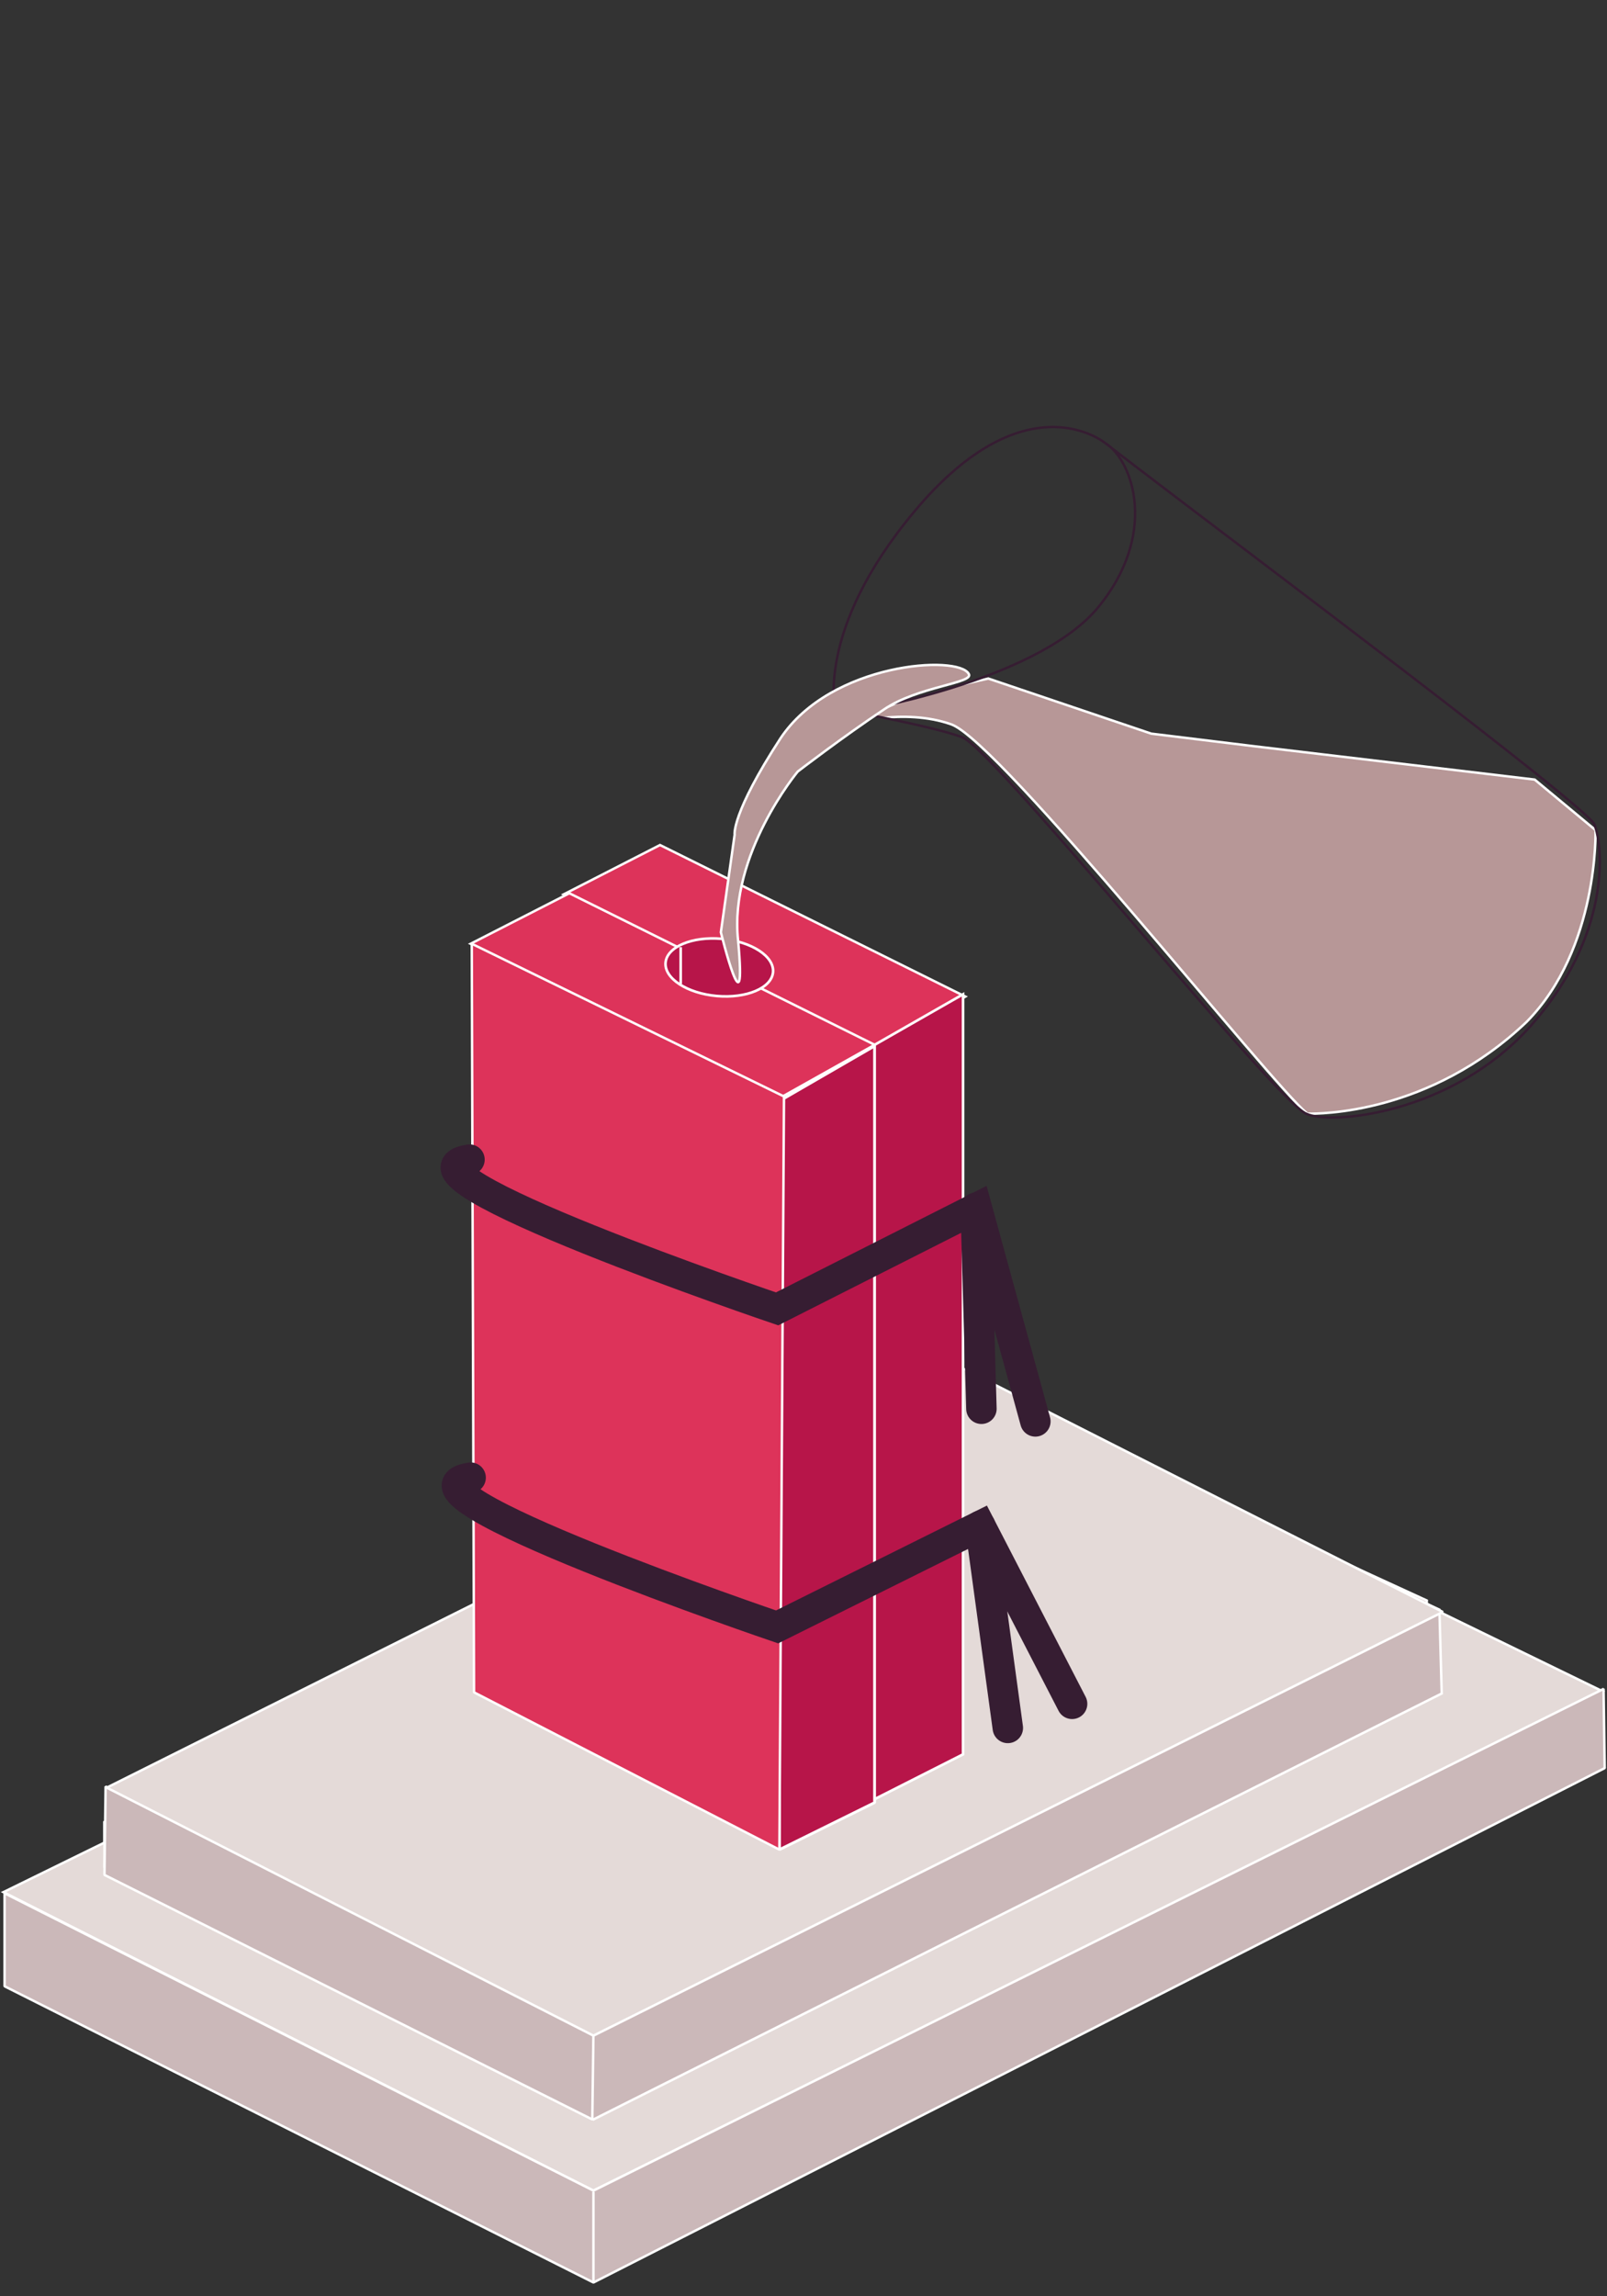 <?xml version="1.0" encoding="utf-8"?>
<!-- Generator: Adobe Illustrator 25.2.3, SVG Export Plug-In . SVG Version: 6.00 Build 0)  -->
<svg version="1.1" id="Layer_1" xmlns="http://www.w3.org/2000/svg" xmlns:xlink="http://www.w3.org/1999/xlink" x="0px" y="0px"
	 viewBox="0 0 140 200" style="enable-background:new 0 0 140 200;" xml:space="preserve">
<rect x="0" y="0" width="140" height="200" fill="#333333" stroke="none"/>
<style type="text/css">
	.st0{fill:none;stroke:#FFFFFF;stroke-width:0.212;stroke-linejoin:bevel;stroke-miterlimit:10;}
	.st1{fill:#CBB8B9;stroke:#FFFFFF;stroke-width:0.212;stroke-miterlimit:10;}
	.st2{fill:#E4DAD8;stroke:#FFFFFF;stroke-width:0.212;stroke-miterlimit:10;}
	.st3{fill:#CBB8B9;stroke:#FFFFFF;stroke-width:0.212;stroke-linejoin:bevel;stroke-miterlimit:10;}
	.st4{fill:#E4DAD8;stroke:#FFFFFF;stroke-width:0.212;stroke-linejoin:bevel;stroke-miterlimit:10;}
	.st5{fill:none;stroke:#FFFFFF;stroke-width:0.212;stroke-miterlimit:10;}
	.st6{fill:none;stroke:#9C1B43;stroke-width:0.531;stroke-miterlimit:10;}
	.st7{fill:none;stroke:#9C1B43;stroke-width:0.227;stroke-miterlimit:10;}
	.st8{fill:#DD335A;stroke:#FFFFFF;stroke-width:0.212;stroke-miterlimit:10;}
	.st9{fill:#B71549;stroke:#FFFFFF;stroke-width:0.227;stroke-miterlimit:10;}
	.st10{fill:#B71549;stroke:#FFFFFF;stroke-width:0.241;stroke-linejoin:bevel;stroke-miterlimit:10;}
	.st11{fill:#DD335A;stroke:#FFFFFF;stroke-width:0.212;stroke-linejoin:bevel;stroke-miterlimit:10;}
	.st12{fill:none;stroke:#361D32;stroke-width:2.653;stroke-linecap:round;stroke-miterlimit:10;}
	.st13{fill:none;stroke:#FFFFFF;stroke-width:0.227;stroke-miterlimit:10;}
	.st14{clip-path:url(#SVGID_2_);fill:#B79797;stroke:#FFFFFF;stroke-width:0.212;stroke-miterlimit:10;}
	.st15{fill:none;stroke:#361D32;stroke-width:0.212;stroke-miterlimit:10;}
	.st16{fill:#B79797;stroke:#FFFFFF;stroke-width:0.212;stroke-miterlimit:10;}
</style>
<g>
	<g>
		<line class="st0" x1="51.4" y1="186.8" x2="51.3" y2="195"/>
		<polygon class="st1" points="9.1,162.6 51.8,184.2 124.1,147.8 124.3,139.4 84,120.9 9.1,158.7 		"/>
		<polygon class="st2" points="51.7,190.8 139.6,147.3 87.6,122 0.3,164.8 		"/>
		<polygon class="st1" points="9.1,162.6 51.7,184.6 125.6,147.5 125.4,140.2 84,120.9 9.1,158.7 		"/>
		<polygon class="st3" points="9.1,163.3 9.2,155.6 51.7,177.1 51.6,184.6 		"/>
		<polygon class="st3" points="0.4,164.9 0.4,173 51.7,198.8 139.8,154 139.7,147.1 51.7,190.8 		"/>
		<path class="st4" d="M9.3,155.7l42.4,21.6l74-36.9l-42.6-21.6L9.3,155.7z"/>
		<line class="st5" x1="51.7" y1="190.9" x2="51.7" y2="198.7"/>
	</g>
	<path class="st6" d="M88.8,90.5"/>
	<path class="st7" d="M81,84.7"/>
	<path class="st7" d="M76.2,81.2"/>
	<path class="st7" d="M68.4,75.6"/>
	<path class="st6" d="M88.8,90.5"/>
	<path class="st7" d="M81,84.7"/>
	<path class="st7" d="M76.2,81.2"/>
	<path class="st7" d="M68.4,75.6"/>
	<g>
		<polygon class="st8" points="49.1,77.9 76.2,91.4 84.1,86.8 57.5,73.6 		"/>
		<polygon class="st8" points="41,82.2 68,95.6 76.2,91 49.6,77.8 		"/>
		
			<ellipse transform="matrix(8.939818e-02 -0.996 0.996 8.939818e-02 -26.904 139.172)" class="st9" cx="62.7" cy="84.3" rx="2.5" ry="4.7"/>
		<polygon class="st10" points="67.9,95.9 67.9,161.1 76.2,157 76.2,91.1 		"/>
		<polygon class="st9" points="76.2,91 76.2,156.7 83.9,152.8 83.9,86.6 		"/>
		<polygon class="st11" points="41.1,82.2 41.3,147.4 67.9,161.1 68.3,95.5 		"/>
		<g>
			<path class="st12" d="M40.9,101c-8,1.2,26.8,13,26.8,13l17.4-8.8l5.1,18.6"/>
			<path class="st12" d="M41,128.7c-8,1.2,26.7,13,26.7,13l17.7-8.8l8,15.5"/>
			<line class="st12" x1="85" y1="105.2" x2="85.5" y2="122.7"/>
			<line class="st12" x1="85.4" y1="132.9" x2="87.8" y2="150.5"/>
		</g>
		<line class="st13" x1="59.3" y1="82.5" x2="59.3" y2="85.7"/>
	</g>
	<g>
		<g>
			<g>
				<g>
					<g>
						<g>
							<g>
								<g>
									<g>
										<defs>
											<path id="SVGID_1_" d="M96.3,38.6c2.4,1.5,4.7,8-0.8,14.5C89.9,59.5,74.3,62,74.3,62s6.7,1.2,9.5,2.2
												c2.8,1,27.3,31.7,30,32.8c2,1,12.7,0.1,19.6-7.7s6.3-15.5,5.5-17.5c-0.7-1.6-30.6-24-40-31.2L96.3,38.6"/>
										</defs>
										<clipPath id="SVGID_2_">
											<use xlink:href="#SVGID_1_"  style="overflow:visible;"/>
										</clipPath>
										<path class="st14" d="M139,72.3c0,0,0.3,10.3-6,16.7c-8.5,8.1-18.1,8-19.1,8c-3.2-2.6-26.7-32.3-31-33.9
											c-4.2-1.5-9.1,0-9.1,0l6-2.6l6.3-1.4l14.2,4.8l9,1.1l24.4,2.9L139,72.3z"/>
									</g>
								</g>
							</g>
						</g>
					</g>
				</g>
				<g>
					<path id="XMLID_3_" class="st15" d="M96.3,38.6c2.4,1.5,4.7,8-0.8,14.5C89.9,59.5,74.3,62,74.3,62s6.7,1.2,9.5,2.2
						c2.8,1,27.3,31.7,30,32.8c2,1,12.7,0.1,19.6-7.7s6.3-15.5,5.5-17.5c-0.7-1.6-30.6-24-40-31.2L96.3,38.6"/>
				</g>
			</g>
			<path class="st15" d="M72.8,62c0,0-1.9-7,6.9-17.5s15.3-6.9,16.6-5.9"/>
		</g>
		<path class="st16" d="M84.4,58.7c-0.9-1.7-12-1-16.4,5.6c-4.3,6.6-4,8.4-4,8.4l-1.2,8.5c0,0,2.3,9.3,1.5,0.7
			c-0.8-7.5,5.2-14.7,5.2-14.7s3.9-3,7.5-5.4C79.9,59.8,84.9,59.5,84.4,58.7z"/>
	</g>
</g>
</svg>
